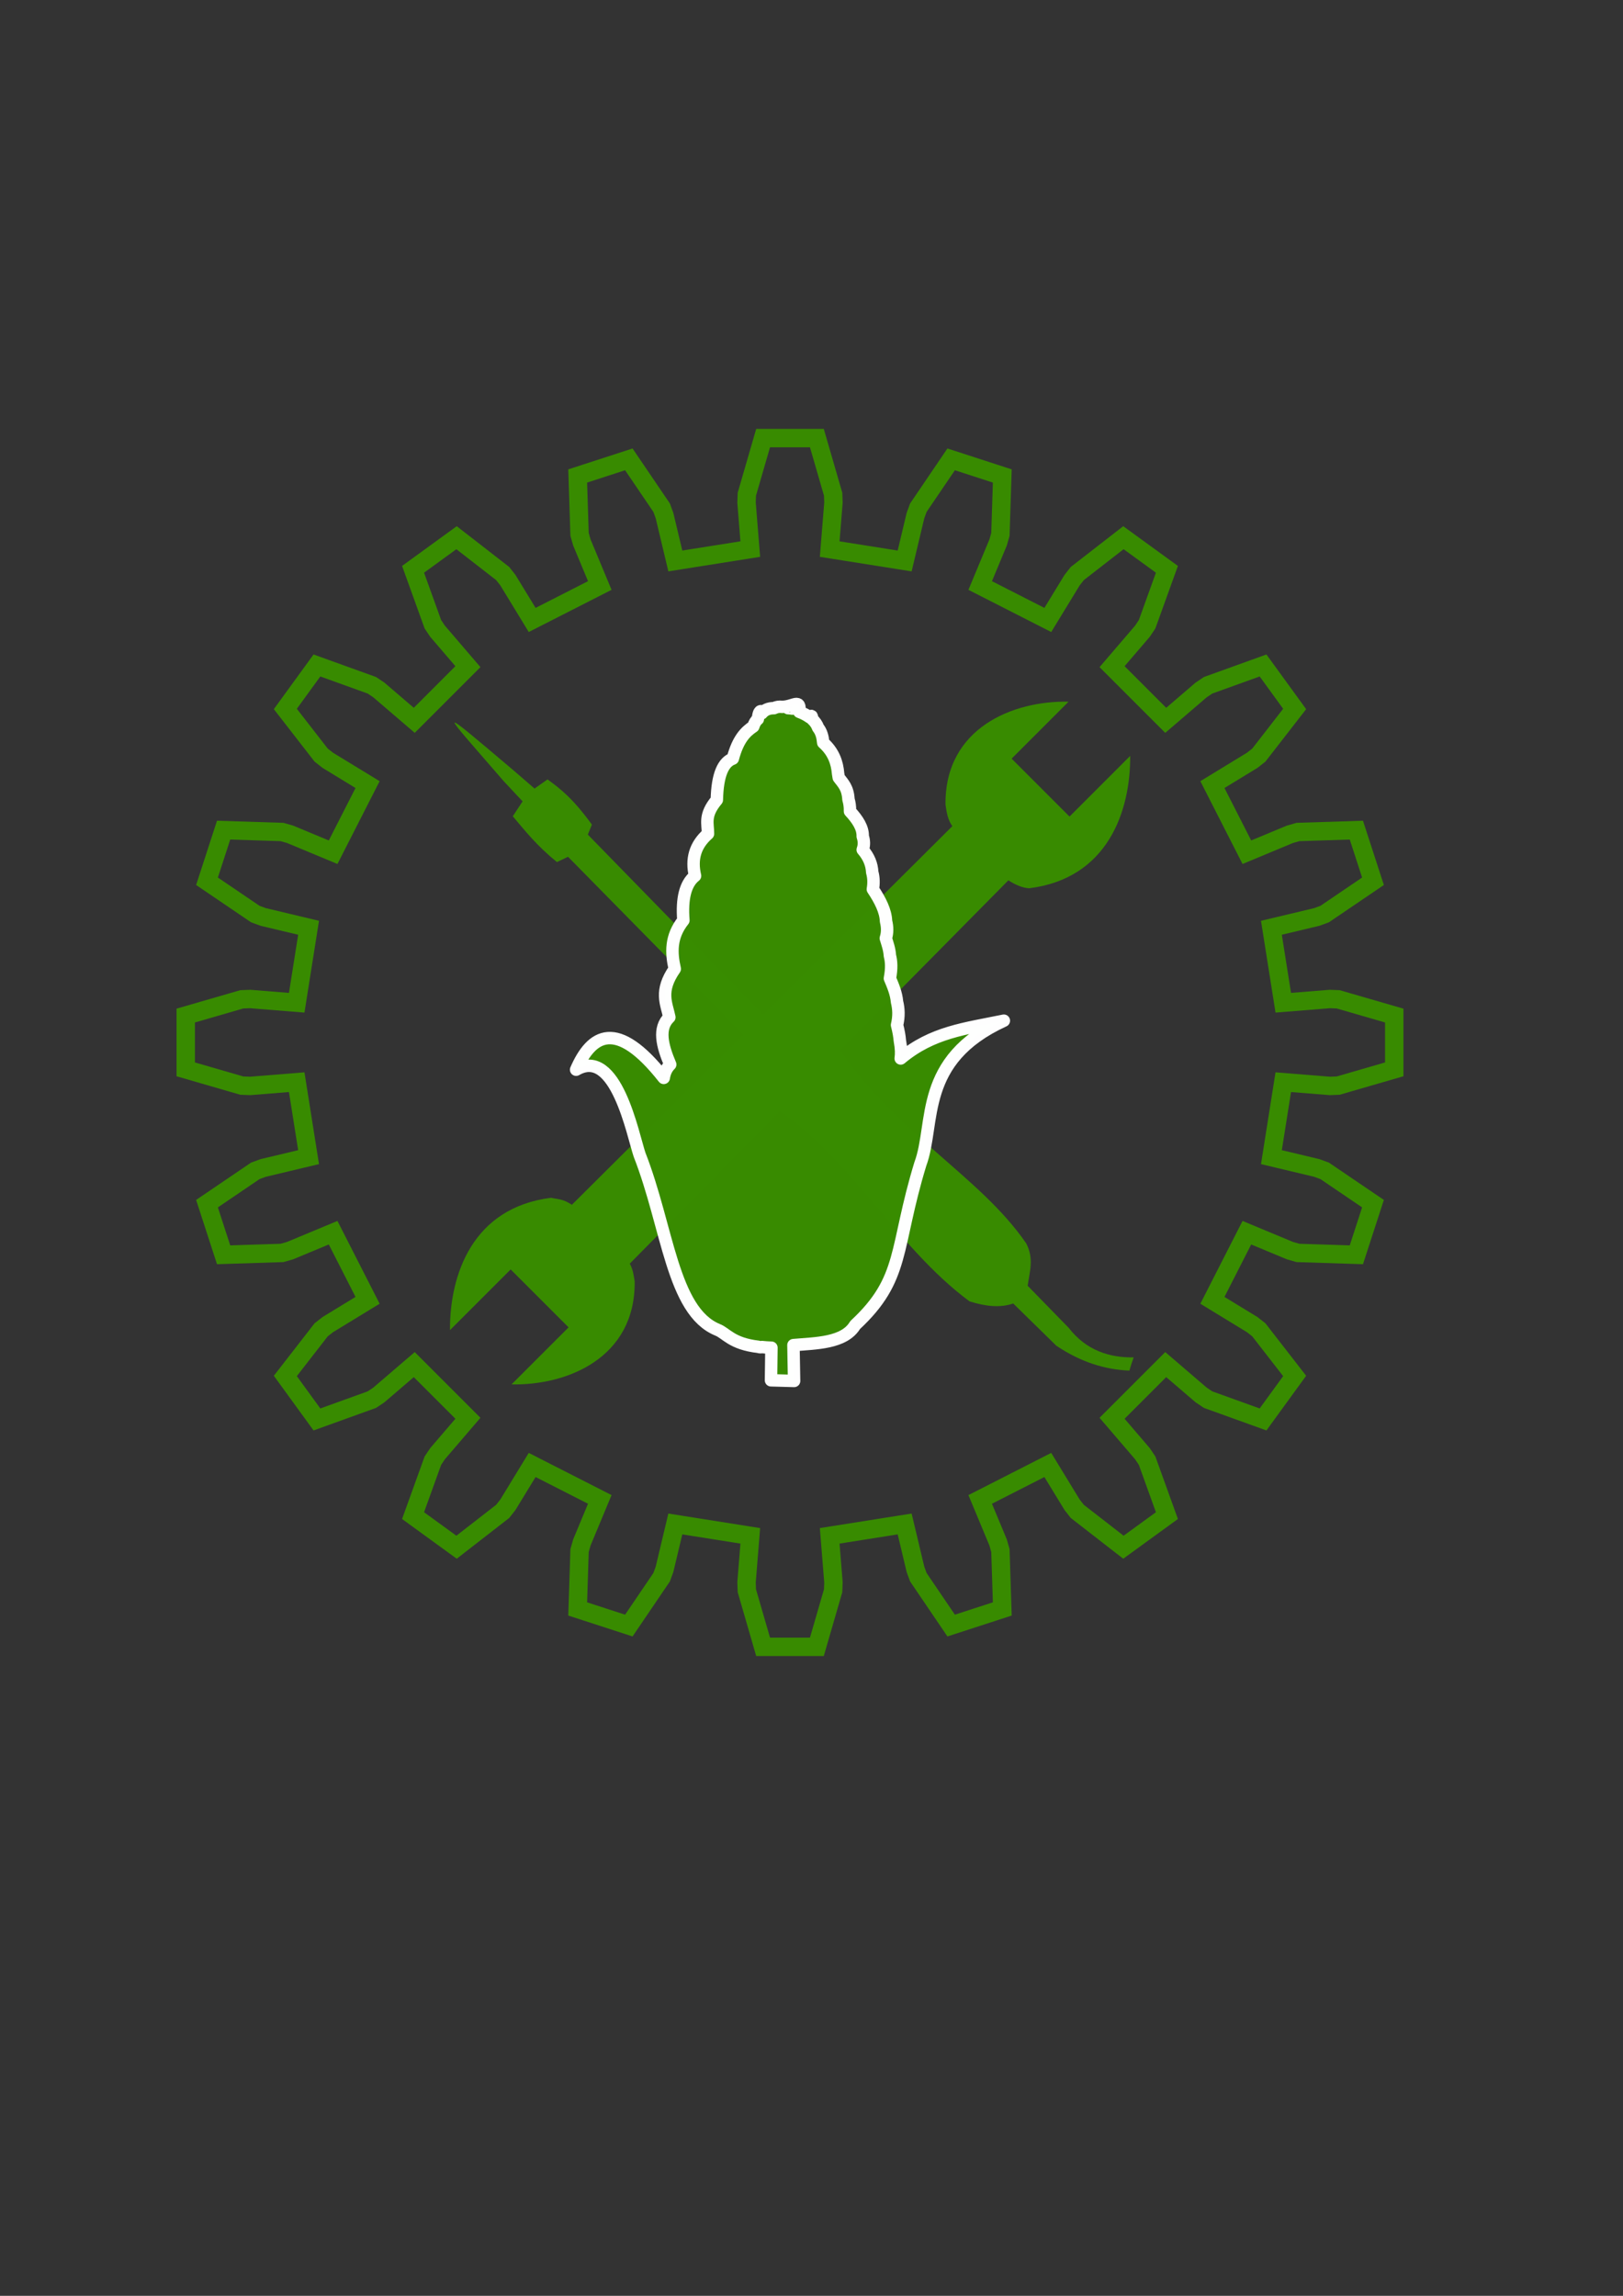 <?xml version="1.0" encoding="UTF-8" standalone="no"?>
<!-- Created with Inkscape (http://www.inkscape.org/) -->

<svg
   xmlns:dc="http://purl.org/dc/elements/1.1/"
   xmlns:cc="http://creativecommons.org/ns#"
   xmlns:rdf="http://www.w3.org/1999/02/22-rdf-syntax-ns#"
   xmlns:svg="http://www.w3.org/2000/svg"
   xmlns="http://www.w3.org/2000/svg"
   xmlns:xlink="http://www.w3.org/1999/xlink"
   xmlns:sodipodi="http://sodipodi.sourceforge.net/DTD/sodipodi-0.dtd"
   xmlns:inkscape="http://www.inkscape.org/namespaces/inkscape"
   width="210mm"
   height="297mm"
   id="svg3049"
   version="1.1"
   inkscape:version="0.48.5 r10040"
   sodipodi:docname="sabugosa_rabiscoscopio.svg">
  <rect width="100%" height="100%" fill="#333333" stroke="none"/>
  <defs
     id="defs3">
    <clipPath
       id="clipPath3919">
      <path
         d="m 0,0 0,8420 5950,0 L 5950,0 0,0 z"
         id="path3921" />
    </clipPath>
    <clipPath
       id="clipPath3925">
      <path
         d="m 5490.52,4233.05 c -0.49,3.47 0.66,5.32 2.96,5.97 4.99,-11.83 8.04,-6.13 17.94,-2.98 0.46,-7.43 10.1,-0.87 11.95,0 10.9,-10.68 23.79,-1.25 38.84,0 3.54,-9.38 10.22,-1.04 17.91,-8.97 4.48,3.49 7.29,8.64 14.93,8.97 5.3,-6.64 12.22,-11.66 26.88,-8.97 7.46,-12.14 9.59,2.54 20.89,0 2.56,-8.75 7.53,3.9 14.95,0 0.63,-3.34 3.3,-4.64 5.96,-5.96 -0.09,-9.07 10.49,-7.44 17.93,-8.97 7.77,-3.18 18.16,-3.73 20.9,-11.94 8.29,-3.66 13.98,-9.92 20.91,-14.94 3.83,-0.16 4.14,-3.83 8.96,-2.99 0.63,-3.34 3.31,-4.65 5.98,-5.97 0.1,10.84 14.14,7.76 17.91,14.93 9.38,-1.41 7.89,8.04 14.95,8.97 6.21,-0.88 -4.44,-8.09 5.96,-8.97 4.04,2.93 3.88,10.07 8.97,11.96 7.43,2.83 18.01,-10.67 17.91,2.98 0.99,0 2,0 3,0 22.27,3.36 16.52,-21.28 38.82,-17.92 4.64,10.61 -10.15,1.8 -8.97,8.97 2.94,8.36 7.97,-4.34 11.95,2.98 1,0 2,0 2.98,0 6.65,-4.85 16.66,-10.76 23.91,-8.97 11.04,5.51 10.74,3.81 26.87,2.99 5.7,-4.25 12.97,-6.95 20.9,-8.96 0.39,-6.59 12.67,-1.26 17.93,-2.99 -5.53,-6.41 -2.02,-21.88 -2.98,-32.85 0.87,-10.4 8.07,0.25 8.95,-5.97 -5.32,-2.19 -0.44,-5.43 0,-8.97 2.99,0 5.98,0 8.98,0 0.97,0 1.98,0 2.96,0 4,0 7.97,0 11.96,0 7.33,2.38 -8.48,18.31 5.95,17.92 1.98,-4 6.41,-5.55 11.98,-5.96 16.64,-3.5 29.09,-20.46 47.76,-29.87 0.58,-4.43 7.23,-2.74 11.96,-2.98 20.26,-14.54 47.8,-16.58 77.64,-26.88 -7.77,-18.23 9.72,-14.93 5.98,-32.86 17.49,-5.28 37.56,-20.46 44.81,3 2.99,0 5.96,0 8.94,0 -3.32,-4.31 -3.2,-7.3 3,-8.97 -0.29,13.23 22.44,3.44 23.9,14.92 2.53,0.55 2.8,-1.16 2.99,-2.98 7.44,-7.2 58.29,8.36 38.82,8.95 -1.39,14.15 2.59,4.45 11.94,5.99 15.21,3.07 32.97,4.02 38.84,-11.96 5.24,11.72 18.18,2.16 29.85,3 8.97,-0.76 24.29,-5.2 35.83,0 11.68,-2.28 18.56,-9.34 26.9,-14.94 2.56,-2.41 1.77,-8.17 5.97,-8.97 0.11,-9.81 5.04,-14.85 2.97,-26.87 4.26,0.25 8.47,0.5 8.98,-2.98 10.3,2.62 -0.74,11.99 5.98,20.91 9.6,0.64 12.62,-5.29 23.88,-3 3.19,7.3 -16.6,17.16 -26.87,20.91 8.93,0.84 29.07,3 35.84,2.99 2.43,0.56 2.97,3 5.97,3 19.55,-9.05 21.88,-0.33 41.81,-8.97 3.46,-12.47 15.42,-16.45 23.9,-23.9 9.09,3.66 -4.36,11.4 2.99,14.94 1.99,0 3.97,0 5.97,0 24.28,-15.54 43.86,-35.78 71.68,-47.79 9.13,-2.16 8.79,5.15 17.92,2.98 1.56,-2.39 3.11,-4.84 2.99,-8.97 16.05,8.28 53.87,7.48 59.72,-11.92 10.75,3.18 19.11,8.77 23.89,17.91 1.01,0 1.99,0 2.99,0 6.12,-14.59 30.6,0.16 32.85,8.97 14.17,-4.51 28.54,-1.17 26.88,17.91 26.71,2.52 45.42,-0.84 56.75,26.88 -43.28,-442.53 -97.13,-900.39 -152.32,-1341 -6.56,-8.08 -9.9,-0.82 -17.91,-5.98 -6.56,11.37 -10.13,25.72 -20.91,32.85 -4.72,21.21 25.9,40.8 2.99,44.81 1.43,9.51 9.4,12.5 8.95,23.89 -6.86,15.04 -17.48,26.31 -32.85,32.85 6.14,38.5 -3.46,77.71 -38.83,74.66 1.27,6.24 -2.03,7.91 -3,11.95 -22.54,0.17 -40.23,-4.92 -50.75,-8.95 11.52,-1.4 22.13,-5.9 32.84,-14.94 5.5,10.42 0.59,12.66 -2.97,20.9 8.79,-4.07 18.78,4.3 20.88,-14.95 29.76,8.18 37.25,-37.32 29.89,-65.69 12.5,-13.36 33.33,-18.4 38.82,-38.81 -6.7,-4.27 -5.71,-16.21 -11.96,-20.91 -0.91,-6.89 8.65,-3.32 8.98,-8.98 3.06,-14.4 -8.77,-18.19 -8.98,-26.86 -0.3,-13.75 10.55,-17.35 14.94,-29.89 1.73,-4.9 -1.72,-11.68 0,-17.91 1.16,-4.16 8.57,-1.14 8.96,-5.96 -7.6,-0.32 -7.05,-11.15 -2.99,-14.93 4.14,5.41 8.47,6.74 11.97,2.98 -0.59,-2.41 -3.02,-2.98 -2.99,-5.98 15.13,-4.41 18.45,12.88 26.86,5.98 -1.75,-10.73 3.49,-14.45 5.99,-20.91 2.2,-14.72 8.74,-25.11 17.91,-32.86 -0.25,-4.23 -0.5,-8.46 3,-8.95 -1.23,-7.2 5.44,-6.49 2.98,-14.93 16.77,2.8 20.25,-7.64 32.86,-8.98 7.18,1.22 6.47,-5.45 14.92,-2.98 0.46,-5.52 10.12,-1.82 11.96,-5.96 1.8,-0.18 3.52,-0.45 2.97,-2.98 0,-4.98 0,-9.96 0,-14.95 11.5,1.43 18.65,7.23 20.91,17.93 1,0 2.01,0 2.99,0 4.4,-1.57 7.53,-4.43 11.94,-5.98 10.49,-14.72 32.32,3.55 47.81,3 4.25,1.14 5.02,3.56 8.94,0 1.77,-12.74 -2.15,-19.77 -2.99,-29.88 8.41,9.51 15.19,20.64 20.91,32.86 2.32,-0.68 3.49,-2.51 2.99,-5.98 0,-1.01 0,-1.98 0,-2.99 8,1.95 11.36,8.55 17.91,11.95 7.97,3 9.84,12.07 14.95,17.91 11.54,1.61 14.56,-5.32 26.87,-2.97 9.95,-29.87 25.95,-53.7 47.81,-71.69 -1.78,-10.18 -8.22,-15.69 -8.99,-26.88 13.03,-8.95 43.69,6.97 50.78,-17.92 -9.87,-16.85 -7.15,-26.37 2.98,-41.81 11.52,6.99 17.01,9.71 29.89,2.98 -0.98,-6.98 -3.6,-12.34 -5.99,-17.91 42.28,-19.46 51.13,-72.32 74.68,-110.5 -4.32,-4.65 -6.29,-11.66 -8.98,-17.93 13.66,-7.27 16.16,-25.65 41.83,-20.91 0.51,-7.47 -4.6,-9.35 -8.99,-11.95 -4.8,0.85 -5.12,-2.81 -8.94,-2.97 0,-2.99 0,-5.98 0,-8.98 0.96,-4.02 4.25,-5.7 2.98,-11.94 -1.82,-4.14 -11.49,-0.44 -11.94,-5.97 -17.66,-12.03 -50.26,-6.66 -53.77,-38.84 -18.65,-6.92 -36.46,0.07 -50.77,5.99 12.57,9.6 -4.02,15.15 -14.92,17.91 -0.88,-28.75 29.94,-25.79 44.81,-38.82 -26.32,-9.52 -7.62,-64.05 -44.81,-62.73 0,-3.97 0,-7.97 0,-11.94 -2.56,0.55 -2.82,-1.16 -2.99,-2.99 -1.26,-6.22 2.03,-7.91 2.99,-11.94 -18.2,-12.65 -35.84,-25.88 -47.79,-44.79 -9.12,-2.16 -10.89,3.05 -17.92,2.98 0,-4.98 0,-9.96 0,-14.93 0,-1 0,-1.99 0,-3 -1.84,0.88 -11.49,7.43 -11.95,0 -8.89,-0.04 -3.82,-14.09 -8.97,-17.91 -0.56,-2.43 -2.99,-2.97 -2.97,-5.98 0.53,-6.5 -2.44,-9.5 -8.97,-8.95 2.41,10.34 -4.45,11.47 -2.98,20.9 -19.86,-3.47 -15.06,25.24 -29.86,17.93 0.43,7.39 0.53,14.5 -5.98,14.92 0,0.98 0,1.99 0,2.99 -1.12,8.32 11.36,18.18 2.98,23.89 -0.07,-2.9 -3.66,-2.32 -5.97,-2.98 0,1.99 0,3.98 0,5.96 -3.29,27.31 -7.28,46.8 -11.94,77.66 -3.01,1.93 -10.29,1.8 -20.91,2.98 -1.26,6.24 2.05,7.92 2.99,11.95 -7.04,-0.05 -8.78,5.14 -17.92,2.99 0.51,8.65 12.17,13.62 -2.99,14.93 -2.41,2.56 -8.18,1.79 -8.95,5.98 -1.79,10.74 1.07,16.84 8.95,17.91 -7.38,5.49 -10.77,7.46 -2.99,14.93 0.56,2.44 3,3 2.99,5.99 -12.86,14.29 -46.13,30.42 -53.75,11.93 -11.81,-7.11 -22.24,-15.59 -29.88,-26.86 -0.25,-10.69 -4.64,-17.27 -5.96,-26.9 -2.34,-0.64 -3.5,-2.49 -3,-5.96 -11.36,2.4 -3.79,-14.12 -5.98,-20.9 -19.35,-10.2 -50.56,-22.53 -71.67,-5.99 -5.96,0 -11.94,0 -17.93,0 -7.41,0.46 -9.23,-4.68 -14.92,-5.96 -2.43,-0.58 -2.98,-2.99 -5.99,-2.99 -8.79,2.27 -15.54,22.11 -20.91,17.91 -22.56,-8 -39.56,-6.05 -53.75,-2.97 -7.93,-6.02 -2.84,-25.03 -14.93,-26.89 -13.93,4.67 -14.6,14.74 -32.85,8.98 -0.99,0 -1.99,0 -2.99,0 0.52,7.47 -4.58,9.32 -8.97,11.92 -2.4,0.58 -2.96,3 -5.95,3 0.54,2.53 -1.18,2.81 -2.99,2.99 -2.58,2.41 -1.77,8.16 -5.99,8.95 0,1.99 0,3.99 0,5.97 0,2 0,3.99 0,5.98 -12,2.05 -17.03,-2.87 -26.87,-2.98 -1.55,17.37 -12.74,25.08 -20.9,35.84 0.4,5.56 1.96,9.97 5.97,11.94 -14.2,16.68 -20.12,41.6 -29.87,62.72 0,2 0,3.98 0,5.97 0,5 0,9.94 0,14.94 -36.09,-1.96 -5.53,-37.3 -29.85,-53.77 -17.35,-2.32 -28.33,5.22 -44.83,-5.96 -4.79,4.14 -9.45,8.46 -14.92,11.94 -13.75,-4.18 -21.39,-14.46 -32.84,-20.92 -11.22,10.58 -29.59,20.12 -44.81,17.93 3.17,15.62 0.55,23.77 -8.95,32.86 -13.43,-2.5 -16.47,-15.41 -29.89,-17.91 -2.27,7.67 -7.25,12.65 -14.92,14.92 -8.04,2.06 -5.78,-6.17 -8.97,-8.97 -8.06,0.9 -5.33,12.57 -11.95,14.94 -20.73,-8.82 -44.2,-21.7 -47.77,-38.83 -9.61,-2.63 -4.1,9.87 -11.95,8.96 0.25,-4.7 -1.45,-11.38 2.98,-11.93 -0.56,-2.43 -2.98,-2.99 -2.98,-5.98 -9.44,0.49 -9.98,-7.94 -20.92,-5.99 2.32,20.3 -18.15,26.72 -8.95,44.82 -25.92,0.07 -32.43,-17.94 -32.85,-35.84 -16.89,6 -43.21,2.59 -38.82,29.85 -18.58,3.34 -30.22,13.62 -56.75,8.97 -1.3,9.87 4.73,19.11 -2.99,32.85 -5.28,-2.68 -3.81,-12.12 -14.93,-8.97 -5.08,1.89 -4.92,9.03 -8.97,11.96 -12.5,-2.41 -19.94,-9.94 -29.86,-14.93 -6.31,2.64 -8.82,9.09 -17.92,8.96 6.75,5.19 2.77,21.12 11.94,23.9 -8.83,10.23 -17.62,27.54 -32.85,14.92 1.26,6.25 -2.04,7.92 -2.99,11.94 -31.29,1.4 -86.57,-37.2 -95.57,17.91 -13.63,2.69 -16.92,-4.95 -26.88,-5.95 2.75,12.69 -7.16,12.74 -17.91,11.94 0.04,8.91 7.77,10.16 8.95,17.92 -1.22,12.72 -15.22,12.64 -14.92,26.88 -20.46,2.98 -44.32,-6.34 -38.83,11.94 -34.53,-13.03 -62.62,-57 -89.6,-8.94 -2.42,-0.59 -2.99,-3.01 -5.99,-3 -3.96,0 -7.96,0 -11.92,0 -0.5,3.51 -5.47,2.52 -8.98,3 -8.44,8.1 8.36,22.91 -8.95,20.89 2.36,5.59 4.98,10.95 5.95,17.91 -9.19,10.72 -27.44,12.38 -32.85,26.89 0.5,8.46 5.48,12.46 5.99,20.91 -10.05,0.08 -15.8,-4.11 -20.91,-8.96 -8.13,4.82 -12.58,13.32 -14.93,23.89 -8.04,2.07 -5.78,-6.19 -8.97,-8.94 -5.52,0.43 -1.81,10.09 -5.95,11.94 -18.36,-0.37 -30.31,-9.11 -47.8,0 -1.19,14.72 -6.52,25.33 -17.92,29.86 -9.8,6.87 -14.12,-12.38 -23.9,-14.93 1.47,9.41 -5.37,10.54 -3,20.89 0,2 0,4 0,5.99 -30.54,-1.69 -45.31,12.41 -50.76,35.84 0,1.99 0,3.97 0,5.96 -12.45,-0.07 -14.73,-10.32 -26.87,-2.96 -3.97,7.55 -13.28,-4.4 -20.91,-3 0,3.97 0,7.96 0,11.94 1.88,11.18 4.7,17.1 -5.97,20.91 0.01,2.99 -2.43,3.55 -3,5.97 -16.14,-5.75 -19.92,-23.87 -32.85,-32.86 0,10.95 0,21.91 0,32.86 -56.44,-1.19 -14.57,72.45 -23.9,113.49 39.56,496.04 75.79,995.46 110.51,1496.32 6.6,0.37 1.27,12.67 2.99,17.91 9.09,0.14 11.61,-6.3 17.92,-8.95 1.22,-3.75 3.86,-6.11 8.97,-5.97 0.61,-3.36 3.31,-4.64 5.96,-5.98 12.74,-9.17 37.48,-6.33 44.81,-20.9 4.94,0.04 1.67,8.28 5.98,8.95 0.77,-4.2 6.54,-3.39 8.95,-5.97 21.88,6.36 48.02,-4.58 56.74,-20.9 0,-1 0,-2 0,-2.99 1.55,-4.42 4.44,-7.53 5.98,-11.94 6.14,-2.63 13.42,7.73 5.98,8.95 0,1 0,1.99 0,2.99 z M 6505.98,2930.87 c 12.68,-3.8 5.03,-4.78 2.98,-14.94 12.39,-0.8 11.64,3.93 20.92,0 -11.09,12.75 -27.65,22.36 -17.93,47.79 -5.25,-1.72 -17.54,3.62 -17.91,-2.99 -3.46,2.52 -8.02,3.95 -14.94,2.99 -13.69,1.73 -13.92,-9.97 -20.91,-14.93 -11.98,9.35 -23.72,10.29 -38.82,2.99 -10.16,11.61 -20.95,13.96 -14.94,35.84 -11.95,-1.01 -16.58,5.32 -29.87,2.97 -5.94,7 -6.86,19.02 -5.97,32.87 -19.55,5.34 -18.27,31.51 -32.86,41.81 -16.28,-2.63 -29.62,-8.21 -50.77,-5.96 -13.32,-10.67 38.43,1.18 53.75,0 5.01,-28.87 31.17,-36.56 29.88,-71.69 13.17,0.21 25.68,-0.22 29.87,-8.97 -1.55,-4.41 -4.41,-7.53 -5.98,-11.94 14.12,-3.8 14.86,-21.01 29.88,-23.9 10.08,-0.08 13.28,15.71 23.88,5.98 0.64,-3.35 3.31,-4.65 5.97,-5.98 14.06,-3.1 15.02,6.9 20.91,11.95 10.27,-1.3 16.74,1.18 23.91,2.97 0.98,0 1.99,0 2.96,0 7.19,-3.77 -1.64,-23.53 5.99,-26.86"
         id="path3927" />
    </clipPath>
    <linearGradient
       id="linearGradient3969-2">
      <stop
         style="stop-color:#007317;stop-opacity:1;"
         offset="0"
         id="stop3971-1" />
      <stop
         style="stop-color:#008a1d;stop-opacity:1;"
         offset="1"
         id="stop3973-6" />
    </linearGradient>
    <radialGradient
       inkscape:collect="always"
       xlink:href="#linearGradient3969-2"
       id="radialGradient3977-2"
       cx="301.292"
       cy="541.071"
       fx="301.292"
       fy="541.071"
       r="36.929"
       gradientTransform="matrix(0.563,-2.227,0.735,0.186,-307.87,1156.469)"
       gradientUnits="userSpaceOnUse" />
    <linearGradient
       id="linearGradient3979-4">
      <stop
         style="stop-color:#ffc905;stop-opacity:1;"
         offset="0"
         id="stop3981-2" />
      <stop
         style="stop-color:#d4a600;stop-opacity:1;"
         offset="1"
         id="stop3983-3" />
    </linearGradient>
    <linearGradient
       id="linearGradient3979-6">
      <stop
         style="stop-color:#ffc905;stop-opacity:1;"
         offset="0"
         id="stop3981-0" />
      <stop
         style="stop-color:#d4a600;stop-opacity:1;"
         offset="1"
         id="stop3983-4" />
    </linearGradient>
    <linearGradient
       inkscape:collect="always"
       xlink:href="#linearGradient3979-6"
       id="linearGradient3985-2"
       x1="289.157"
       y1="538.764"
       x2="329.771"
       y2="538.764"
       gradientUnits="userSpaceOnUse" />
    <linearGradient
       id="linearGradient3969-7">
      <stop
         style="stop-color:#00320a;stop-opacity:1;"
         offset="0"
         id="stop3971-7" />
      <stop
         style="stop-color:#008a1d;stop-opacity:1;"
         offset="1"
         id="stop3973-1" />
    </linearGradient>
    <linearGradient
       id="linearGradient3969">
      <stop
         style="stop-color:#007317;stop-opacity:1;"
         offset="0"
         id="stop3971" />
      <stop
         style="stop-color:#008a1d;stop-opacity:1;"
         offset="1"
         id="stop3973" />
    </linearGradient>
    <linearGradient
       id="linearGradient3979">
      <stop
         style="stop-color:#ffc905;stop-opacity:1;"
         offset="0"
         id="stop3981" />
      <stop
         style="stop-color:#d4a600;stop-opacity:1;"
         offset="1"
         id="stop3983" />
    </linearGradient>
    <inkscape:path-effect
       effect="bend_path"
       id="path-effect3880"
       is_visible="true"
       bendpath="m 134.75,434.862 c 13.485,-129.887 146.491,-5.015 200.03,0"
       prop_scale="1"
       scale_y_rel="false"
       vertical="false"
       bendpath-nodetypes="cc" />
  </defs>
  <sodipodi:namedview
     inkscape:document-units="mm"
     id="base"
     pagecolor="#ffffff"
     bordercolor="#666666"
     borderopacity="1.0"
     inkscape:pageopacity="0.0"
     inkscape:pageshadow="2"
     inkscape:zoom="0.49497475"
     inkscape:cx="-630.68014"
     inkscape:cy="411.76924"
     inkscape:current-layer="layer1"
     showgrid="false"
     inkscape:window-width="1920"
     inkscape:window-height="1017"
     inkscape:window-x="1911"
     inkscape:window-y="-9"
     inkscape:window-maximized="1" />
  <g
     inkscape:label="Layer 1"
     inkscape:groupmode="layer"
     id="layer1">
    <path
       inkscape:connector-curvature="0"
       style="fill:#398c00;fill-opacity:0.996;stroke:none;display:inline"
       d="m 222.308,353.364 c -0.264,0.89 8.298,10.414 24.086,28.657 l 9.175,9.795 -4.796,7.294 c 6.11,7.222 11.525,14.175 21.583,22.404 l 5.422,-2.605 98.115,99.726 c -4.733,6.141 -10.482,11.348 -19.811,12.817 2.542,4.886 5.643,8.961 10.74,10.212 l 9.488,-1.563 c 39.125,24.42 61.332,69.171 97.802,96.183 7.844,2.487 15.072,3.253 21.375,1.042 l 21.062,20.633 c 11.944,8.032 23.828,11.704 35.763,12.192 0.631,-2.185 1.305,-4.345 2.085,-6.461 -11.841,0.17 -23.203,-3.387 -31.801,-14.485 l -20.019,-20.529 c 0.847,-6.688 3.251,-13.067 -0.73,-20.737 -23.088,-33.574 -63.11,-52.46 -94.361,-99.413 l 0.521,-9.691 c -1.366,-4.611 -2.865,-9.181 -8.758,-10.212 -3.563,8.995 -8.224,15.197 -13.242,20.425 l -98.532,-100.976 1.981,-4.898 c -9.554,-13.129 -15.656,-17.652 -21.688,-22.092 l -6.36,4.481 -10.114,-8.753 C 231.653,360.178 222.571,352.474 222.308,353.364 z"
       id="path3041-0-7-1-8"
       inkscape:export-filename="c:\Users\aporto\Desktop\carimbo.png"
       inkscape:export-xdpi="92.870003"
       inkscape:export-ydpi="92.870003" />
    <g
       id="g3898-4-4-7-8"
       transform="matrix(1.271,1.271,-1.271,1.271,177.682,-550.072)"
       style="opacity:1;fill:#398c00;fill-opacity:0.996;stroke:none;display:inline"
       inkscape:export-filename="c:\Users\aporto\Desktop\carimbo.png"
       inkscape:export-xdpi="92.870003"
       inkscape:export-ydpi="92.870003">
      <path
         id="path3043-5-0-4-2"
         d="m 509.312,214.25 0,23.344 -22.281,0 0,-21.906 c -10.88,10.412 -18.786,28.896 -3.875,43.469 1.701,1.297 3.43,2.514 5.459,2.828 L 488.25,408.005 c -3.065,0.627 -3.793,1.722 -5.344,2.652 -13.269,17.05 -4.648,34.38 6,44.906 l 0,-23.344 22.281,0 0,21.938 c 10.88,-10.412 18.786,-28.928 3.875,-43.5 -1.295,-0.904 -2.43,-1.887 -4.356,-2.475 L 509.812,261.631 c 2.312,-0.513 4.218,-1.296 5.531,-2.475 13.269,-17.05 4.617,-34.38 -6.031,-44.906 z"
         style="fill:#398c00;fill-opacity:0.996;stroke:none"
         inkscape:connector-curvature="0" />
    </g>
    <path
       style="opacity:1;fill:#398c00;fill-opacity:0.996;fill-rule:nonzero;stroke:#ffffff;stroke-width:6.079;stroke-linecap:round;stroke-linejoin:round;stroke-miterlimit:4;stroke-opacity:0.996;stroke-dasharray:none;stroke-dashoffset:62.04;display:inline"
       d="m 389.074,344.243 c -1.477,0.225 -3.755,1.358 -6.543,1.372 -1.541,-0.18 -2.858,0.052 -4.01,0.633 -2.876,-0.017 -4.749,1 -6.016,2.533 l 0,-0.95 c -1.116,-0.616 -1.592,1.246 -1.9,3.799 -0.994,0.747 -1.738,2.031 -2.216,3.588 -3.848,2.578 -7.475,6.175 -10.026,15.725 -4.611,1.696 -7.51,7.592 -7.81,20.157 -6.398,7.601 -4.291,11.652 -4.327,16.569 -6.353,5.561 -8.249,12.433 -6.332,20.579 -4.785,3.784 -6.522,11.21 -5.699,21.74 -6.36,7.999 -5.994,15.899 -4.221,23.746 -7.605,10.93 -4.068,16.785 -2.639,23.64 -5.64,5.354 -3.515,13.865 0.422,23.112 -1.712,1.677 -2.741,3.835 -3.166,6.543 -23.035,-29.233 -35.365,-21.254 -42.847,-4.01 19.468,-11.374 27.651,31.58 31.027,41.581 13.854,35.37 15.913,76.452 38.099,85.589 4.282,1.632 6.877,6.832 20.052,8.337 0.502,0.204 1.089,0.241 1.689,0.105 1.467,0.127 2.92,0.286 4.644,0.316 l -0.209,15.936 11.292,0.316 -0.317,-17.519 c 10.901,-0.957 24.837,-0.856 30.183,-9.815 24.415,-22.724 19.199,-37.262 31.872,-78.73 7.454,-19.983 -1.231,-50.73 40.842,-70.076 -18.971,3.922 -35.001,5.552 -50.446,18.469 0.324,-2.155 0.301,-4.854 -0.422,-8.759 -0.152,-2.007 -0.587,-4.534 -1.372,-7.599 1.033,-4.303 0.825,-7.962 0,-11.292 -0.37,-4.229 -1.958,-7.879 -3.482,-11.503 0.948,-5.033 0.698,-8.332 0,-11.081 -0.247,-3.443 -1.21,-5.864 -2.005,-8.548 0.862,-2.663 0.833,-5.44 0.105,-8.337 -0.162,-4.925 -2.811,-10.183 -6.438,-15.619 0.471,-2.805 0.468,-5.556 -0.317,-8.337 -0.182,-3.691 -1.515,-7.341 -4.644,-10.976 0.799,-2.192 0.734,-4.38 0,-6.543 0.169,-4.106 -2.46,-8.211 -6.227,-12.242 0.071,-2.427 -0.28,-4.297 -0.739,-5.804 -0.324,-5.816 -2.674,-7.886 -4.749,-10.659 -0.091,-0.642 -0.182,-1.268 -0.317,-1.9 -0.449,-5.493 -2.239,-10.713 -7.282,-15.197 -0.23,-2.61 -0.79,-5.159 -2.533,-7.387 -0.526,-1.47 -1.48,-2.905 -2.955,-4.221 0.044,-1.974 -0.36,-1.632 -1.161,-0.844 -1.327,-0.955 -2.89,-1.821 -5.066,-2.638 0.429,-3.326 -0.317,-4.024 -1.794,-3.799 z m -2.955,1.055 c 0.536,0.066 1.025,0.492 1.372,1.161 -0.657,-0.108 -1.369,-0.191 -2.111,-0.211 l 0,-0.844 c 0.287,-0.124 0.498,-0.135 0.739,-0.105 z"
       id="rect3960-0-4"
       inkscape:connector-curvature="0"
       sodipodi:nodetypes="ccccccccccccccccccccccccccccccccccccccccccccccccccccccccc"
       inkscape:export-filename="c:\Users\aporto\Desktop\carimbo.png"
       inkscape:export-xdpi="92.870003"
       inkscape:export-ydpi="92.870003" />
    <g
       inkscape:export-ydpi="92.870003"
       inkscape:export-xdpi="92.870003"
       inkscape:export-filename="c:\Users\aporto\Desktop\carimbo.png"
       style="opacity:1;stroke:#398c00;stroke-width:4.035;stroke-miterlimit:4;stroke-opacity:0.996;stroke-dasharray:none;display:inline"
       inkscape:label="Gear20"
       transform="matrix(2.229,0,0,2.229,386.33,509.703)"
       id="g16827-9-5">
      <path
         inkscape:connector-curvature="0"
         style="fill:none;stroke:#398c00;stroke-width:4.035;stroke-miterlimit:4;stroke-opacity:0.996;stroke-dasharray:none"
         d="m 108.225,-8.713 10.199,-0.821 1.844,0.069 12.304,3.567 0,11.796 -12.304,3.567 -1.844,0.069 -10.199,-0.821 -2.604,16.444 9.953,2.371 1.732,0.635 10.6,7.195 -3.645,11.218 -12.805,-0.409 -1.775,-0.505 -9.445,-3.932 -7.559,14.834 8.734,5.33 1.451,1.14 7.858,10.119 -6.933,9.542 -12.052,-4.346 -1.532,-1.028 -7.768,-6.659 -11.773,11.773 6.659,7.768 1.028,1.532 4.346,12.052 -9.542,6.933 -10.119,-7.858 -1.14,-1.451 -5.33,-8.734 -14.834,7.559 3.932,9.445 0.505,1.775 0.409,12.805 -11.218,3.645 -7.195,-10.6 -0.635,-1.732 -2.371,-9.953 -16.444,2.604 0.821,10.199 -0.069,1.844 -3.567,12.304 -11.796,0 -3.567,-12.304 -0.069,-1.844 0.821,-10.199 -16.444,-2.604 -2.371,9.953 -0.635,1.732 -7.195,10.6 -11.218,-3.645 0.409,-12.805 0.505,-1.775 3.932,-9.445 -14.834,-7.559 -5.33,8.734 -1.14,1.451 -10.119,7.858 -9.542,-6.933 4.346,-12.052 1.028,-1.532 6.659,-7.768 -11.773,-11.773 -7.768,6.659 -1.532,1.028 -12.052,4.346 -6.933,-9.542 7.858,-10.119 1.451,-1.14 8.734,-5.33 -7.559,-14.834 -9.445,3.932 -1.775,0.505 -12.805,0.409 -3.645,-11.218 10.6,-7.195 1.732,-0.635 9.953,-2.371 -2.604,-16.444 -10.199,0.821 -1.844,-0.069 -12.304,-3.567 0,-11.796 12.304,-3.567 1.844,-0.069 10.199,0.821 2.604,-16.444 -9.953,-2.371 -1.732,-0.635 -10.6,-7.195 3.645,-11.218 12.805,0.409 1.775,0.505 9.445,3.932 7.559,-14.834 -8.734,-5.33 -1.451,-1.14 -7.858,-10.119 6.933,-9.542 12.052,4.346 1.532,1.028 7.768,6.659 11.773,-11.773 -6.659,-7.768 -1.028,-1.532 -4.346,-12.052 9.542,-6.933 10.119,7.858 1.14,1.451 5.33,8.734 14.834,-7.559 -3.932,-9.445 -0.505,-1.775 -0.409,-12.805 11.218,-3.645 7.195,10.6 0.635,1.732 2.371,9.953 16.444,-2.604 -0.821,-10.199 0.069,-1.844 3.567,-12.304 11.796,0 3.567,12.304 0.069,1.844 -0.821,10.199 16.444,2.604 2.371,-9.953 0.635,-1.732 7.195,-10.6 11.218,3.645 -0.409,12.805 -0.505,1.775 -3.932,9.445 14.834,7.559 5.33,-8.734 1.14,-1.451 10.119,-7.858 9.542,6.933 -4.346,12.052 -1.028,1.532 -6.659,7.768 11.773,11.773 7.768,-6.659 1.532,-1.028 12.052,-4.346 6.933,9.542 -7.858,10.119 -1.451,1.14 -8.734,5.33 7.559,14.834 9.445,-3.932 1.775,-0.505 12.805,-0.409 3.645,11.218 -10.6,7.195 -1.732,0.635 -9.953,2.371 z"
         id="path16829-4-5" />
    </g>
    <g
       inkscape:label="teste"
       id="layer5"
       transform="translate(1215.821,-269.064)"
       style="opacity:1" />
    <g
       style="display:inline;opacity:1"
       id="layer1-2"
       inkscape:label="Layer 1"
       transform="translate(1215.821,-269.064)" />
    <g
       style="display:inline;opacity:1"
       inkscape:label="Layer"
       id="layer2"
       transform="translate(1215.821,-269.064)" />
    <g
       id="g3898-4-4-7-8-7"
       transform="matrix(1.271,1.271,-1.271,1.271,-1549.541,-671.698)"
       style="fill:#398c00;fill-opacity:0.996;stroke:none;display:inline"
       inkscape:export-filename="c:\Users\aporto\Desktop\carimbo.png"
       inkscape:export-xdpi="92.870003"
       inkscape:export-ydpi="92.870003">
      <path
         id="path3043-5-0-4-2-4"
         style="fill:#398c00;fill-opacity:0.996;stroke:none"
         d="m 570.585,170.966 0,23.344 -22.281,0 0,-21.906 c -10.88,10.412 -18.786,28.896 -3.875,43.469 1.701,1.297 3.43,2.514 5.459,2.828 l -0.365,146.02 c -3.065,0.627 -3.793,1.722 -5.344,2.652 -13.269,17.05 -4.648,34.38 6,44.906 l 0,-23.344 22.281,0 0,21.938 c 10.88,-10.412 18.786,-28.928 3.875,-43.5 -1.295,-0.904 -2.43,-1.887 -4.356,-2.475 l -0.894,-146.55 c 2.312,-0.513 4.218,-1.296 5.531,-2.475 13.269,-17.05 4.617,-34.38 -6.031,-44.906 z m -136.256,123.687 c 0.246,0.454 7.363,0.833 20.754,1.799 l 7.465,0.244 0.983,4.758 c 5.246,0.437 10.113,1.043 17.309,0.323 l 1.108,-3.159 77.849,0.634 c 0.554,4.279 0.341,8.59 -2.752,12.839 2.923,0.922 5.747,1.306 8.244,-0.208 l 3.118,-4.349 c 25.005,-5.786 51.352,3.085 76.332,-0.637 4.065,-2.108 7.211,-4.65 8.821,-8.001 l 16.407,-0.169 c 7.86,-1.539 13.982,-4.771 18.87,-9.275 -0.611,-1.108 -1.196,-2.223 -1.722,-3.363 -4.593,4.726 -10.463,7.798 -18.213,6.814 l -15.955,-0.2 c -2.298,-2.965 -3.863,-6.421 -8.447,-7.873 -22.296,-4.126 -45.476,4.191 -76.249,-1.988 l -3.608,-4.019 c -2.352,-1.277 -4.74,-2.485 -7.465,-0.572 2.137,4.941 2.744,9.216 2.826,13.248 l -78.506,-0.962 -1.148,-2.707 c -8.926,-1.407 -13.107,-0.786 -17.227,-0.159 l -0.74,4.266 -7.424,0.535 c -14.273,1.184 -20.878,1.726 -20.632,2.18 z"
         inkscape:connector-curvature="0" />
    </g>
    <path
       style="fill:#398c00;fill-opacity:0.996;fill-rule:nonzero;stroke:#ffffff;stroke-width:6.079;stroke-linecap:round;stroke-linejoin:round;stroke-miterlimit:4;stroke-opacity:0.996;stroke-dasharray:none;stroke-dashoffset:62.04;display:inline"
       d="m -1204.399,245.473 c -1.477,0.225 -3.755,1.358 -6.543,1.372 -1.541,-0.18 -2.858,0.052 -4.01,0.633 -2.876,-0.017 -4.749,1 -6.016,2.533 l 0,-0.95 c -1.117,-0.616 -1.592,1.246 -1.9,3.799 -0.994,0.747 -1.738,2.031 -2.216,3.588 -3.848,2.578 -7.475,6.175 -10.026,15.725 -4.611,1.696 -7.51,7.592 -7.81,20.157 -6.398,7.601 -4.291,11.652 -4.327,16.569 -6.353,5.561 -8.249,12.433 -6.332,20.579 -4.785,3.784 -6.522,11.21 -5.699,21.74 -6.36,7.999 -5.995,15.899 -4.221,23.745 -7.605,10.93 -4.068,16.785 -2.639,23.64 -5.64,5.354 -3.515,13.865 0.422,23.112 -1.712,1.677 -2.74,3.835 -3.166,6.543 -23.035,-29.233 -35.365,-21.254 -42.847,-4.01 19.468,-11.374 27.651,31.58 31.027,41.581 13.854,35.37 15.913,76.452 38.099,85.589 4.282,1.631 6.877,6.832 20.052,8.337 0.502,0.204 1.089,0.241 1.689,0.105 1.467,0.127 2.92,0.286 4.644,0.316 l -0.209,15.936 11.292,0.316 -0.318,-17.519 c 10.901,-0.957 24.837,-0.856 30.183,-9.815 24.415,-22.724 19.199,-37.262 31.872,-78.73 7.454,-19.983 -1.231,-50.73 40.843,-70.076 -18.971,3.922 -35.001,5.552 -50.446,18.469 0.324,-2.155 0.301,-4.854 -0.422,-8.759 -0.152,-2.006 -0.587,-4.534 -1.372,-7.598 1.034,-4.303 0.825,-7.963 0,-11.292 -0.37,-4.229 -1.958,-7.879 -3.482,-11.503 0.948,-5.033 0.698,-8.332 0,-11.081 -0.246,-3.443 -1.21,-5.864 -2.005,-8.548 0.862,-2.663 0.834,-5.44 0.105,-8.337 -0.162,-4.925 -2.811,-10.183 -6.438,-15.619 0.471,-2.805 0.468,-5.556 -0.318,-8.337 -0.182,-3.691 -1.515,-7.341 -4.644,-10.976 0.799,-2.192 0.734,-4.38 0,-6.543 0.169,-4.106 -2.46,-8.211 -6.227,-12.242 0.071,-2.427 -0.28,-4.297 -0.739,-5.804 -0.324,-5.816 -2.674,-7.886 -4.749,-10.659 -0.091,-0.642 -0.182,-1.268 -0.317,-1.9 -0.449,-5.493 -2.239,-10.713 -7.282,-15.197 -0.23,-2.61 -0.79,-5.159 -2.533,-7.387 -0.526,-1.47 -1.48,-2.905 -2.955,-4.221 0.044,-1.974 -0.36,-1.632 -1.161,-0.844 -1.327,-0.955 -2.89,-1.821 -5.066,-2.638 0.428,-3.326 -0.318,-4.024 -1.794,-3.799 z m -2.955,1.055 c 0.536,0.066 1.025,0.492 1.372,1.161 -0.657,-0.108 -1.369,-0.191 -2.111,-0.211 l 0,-0.844 c 0.287,-0.124 0.498,-0.135 0.739,-0.105 z"
       id="rect3960-0-4-0"
       inkscape:connector-curvature="0"
       sodipodi:nodetypes="ccccccccccccccccccccccccccccccccccccccccccccccccccccccccc"
       inkscape:export-filename="c:\Users\aporto\Desktop\carimbo.png"
       inkscape:export-xdpi="92.870003"
       inkscape:export-ydpi="92.870003" />
    <g
       id="g3898-4-4-7-8-7-9"
       transform="matrix(1.271,1.271,-1.271,1.271,-943.981,-128.598)"
       style="fill:#398c00;fill-opacity:0.996;stroke:none;display:inline"
       inkscape:export-filename="c:\Users\aporto\Desktop\carimbo.png"
       inkscape:export-xdpi="92.870003"
       inkscape:export-ydpi="92.870003" />
    <g
       inkscape:export-ydpi="92.870003"
       inkscape:export-xdpi="92.870003"
       inkscape:export-filename="c:\Users\aporto\Desktop\carimbo.png"
       style="stroke:#398c00;stroke-width:4.035;stroke-miterlimit:4;stroke-opacity:0.996;stroke-dasharray:none;display:inline"
       inkscape:label="Gear20"
       transform="matrix(2.229,0,0,2.229,-601.595,954.051)"
       id="g16827-9-5-2">
      <path
         id="path16829-4-5-4"
         style="fill:none;stroke:#398c00;stroke-width:0.795;stroke-miterlimit:4;stroke-opacity:0.996;stroke-dasharray:none"
         d="M 0.799,66.024 0.673,59.028 C 5.022,58.647 10.583,58.691 12.716,55.117 c 9.74,-9.066 9.02,-19.067 14.075,-35.61 l 2.69,2.818 c -0.277,1.529 -0.379,3.001 -0.881,4.346 -2.082,6.811 -3.089,11.974 -4.066,16.319 4.459,5.052 9.105,9.844 14.44,13.795 3.519,1.116 6.762,1.469 9.589,0.477 l 9.449,9.253 c 5.358,3.603 13.87,7.741 19.225,7.96 L 77.115,75.529 70.662,82.435 l 6.659,7.768 1.028,1.532 4.346,12.052 -9.542,6.933 -10.119,-7.858 -1.14,-1.451 -5.33,-8.734 -14.834,7.559 3.932,9.445 0.505,1.775 0.409,12.805 -11.218,3.645 -7.195,-10.6 -0.635,-1.732 -2.371,-9.953 -16.444,2.604 0.821,10.199 -0.069,1.844 -3.567,12.304 -11.796,0 -3.567,-12.304 -0.069,-1.844 0.821,-10.199 -16.444,-2.604 -2.371,9.953 -0.635,1.732 -7.195,10.6 -11.218,-3.645 0.409,-12.805 0.505,-1.775 3.932,-9.445 -14.834,-7.559 -5.33,8.734 -1.14,1.451 -10.119,7.858 -9.542,-6.933 4.346,-12.052 1.028,-1.532 6.659,-7.768 -11.773,-11.773 -7.768,6.659 -1.532,1.028 -12.052,4.346 -6.933,-9.542 7.858,-10.119 1.451,-1.14 8.734,-5.33 -7.559,-14.834 -9.445,3.932 -1.775,0.505 -12.805,0.409 -3.645,-11.218 10.6,-7.195 1.732,-0.635 9.953,-2.371 -2.604,-16.444 -10.199,0.821 -1.844,-0.069 -12.304,-3.567 0,-11.796 12.304,-3.567 1.844,-0.069 10.199,0.821 2.604,-16.444 -9.953,-2.371 -1.732,-0.635 -10.6,-7.195 3.645,-11.218 12.805,0.409 1.775,0.505 9.445,3.932 7.559,-14.834 -8.734,-5.33 -1.451,-1.14 -7.858,-10.119 6.933,-9.542 12.052,4.346 1.532,1.028 7.768,6.659 11.773,-11.773 -6.659,-7.768 -1.028,-1.532 -4.346,-12.052 9.542,-6.933 10.119,7.858 1.14,1.451 5.33,8.734 14.834,-7.559 -3.932,-9.445 -0.505,-1.775 -0.409,-12.805 11.218,-3.645 7.195,10.6 0.635,1.732 2.371,9.953 16.444,-2.604 -0.821,-10.199 0.069,-1.844 3.567,-12.304 11.796,0 3.567,12.304 0.069,1.844 -0.821,10.199 16.444,2.604 2.371,-9.953 0.635,-1.732 7.195,-10.6 11.218,3.645 -0.409,12.805 -0.505,1.775 -3.932,9.445 14.834,7.559 5.33,-8.734 1.14,-1.451 10.119,-7.858 9.542,6.933 -4.346,12.052 -1.028,1.532 -6.659,7.768 11.773,11.773 7.768,-6.659 1.532,-1.028 12.052,-4.346 6.933,9.542 -7.858,10.119 -1.451,1.14 -8.734,5.33 7.559,14.834 9.445,-3.932 1.775,-0.505 12.805,-0.409 3.645,11.218 -10.6,7.195 -1.732,0.635 -9.953,2.371 2.604,16.444 10.199,-0.821 1.844,0.069 12.304,3.567 0,11.796 -12.304,3.567 -1.844,0.069 -10.199,-0.821 -2.604,16.444 9.953,2.371 1.732,0.635 10.6,7.195 -3.645,11.218 -12.805,-0.409 -1.775,-0.505 -9.445,-3.932 -7.559,14.834 8.734,5.33 1.451,1.14 7.858,10.119 -6.933,9.542 -12.052,-4.346 -1.532,-1.028 -7.768,-6.659 -2.374,2.148 c -2.171,1.37 -3.999,-8.76e-4 -5.881,-0.941 0.283,-0.98 0.476,-1.839 0.826,-2.789 -5.312,0.076 -10.415,-1.512 -14.272,-6.491 L 51.747,53.378 C 52.127,50.378 53.211,47.51 51.425,44.069 45.809,35.904 36.139,26.727 27.895,19.379 L 27.132,18.487 C 30.105,10.515 24.938,3.461 41.723,-4.257 34.155,-2.692 27.767,-2.036 21.605,3.118 21.734,2.258 21.725,1.185 21.437,-0.373 21.376,-1.174 21.203,-2.193 20.89,-3.416 c 0.412,-1.717 0.329,-3.172 0,-4.5 -0.148,-1.687 -0.78,-3.139 -1.388,-4.584 0.378,-2.008 0.279,-3.333 0,-4.43 -0.098,-1.374 -0.482,-2.336 -0.799,-3.407 0.344,-1.062 0.333,-2.167 0.042,-3.323 -0.065,-1.965 -0.326,-3.617 -1.773,-5.786 l 2.007,-1.879 c 1.019,1.79 2.038,3.068 2.092,4.72 0.327,1.3 0.331,2.549 -0.056,3.743 0.357,1.204 0.801,2.297 0.911,3.841 0.313,1.233 0.425,2.705 0,4.963 0.42,0.999 0.841,2.005 1.15,3.07 l 24.394,-24.689 c 1.61,1.026 3.15,1.662 4.57,1.738 17.283,-2.155 22.221,-16.964 22.151,-29.035 l -13.305,13.305 -12.702,-12.702 12.492,-12.492 c -0.379,-0.008 -0.765,-0.004 -1.15,0 -11.917,0.127 -26.025,6.29 -25.838,22.572 0.23,1.71 0.522,3.389 1.5,4.725 L 16.714,-29.965 16.292,-30.579 c 0.188,-1.119 0.074,-1.533 -0.239,-2.643 -0.073,-1.472 -0.616,-2.924 -1.865,-4.374 0.319,-0.875 0.293,-1.745 0,-2.608 0.067,-1.638 -0.979,-3.285 -2.481,-4.893 0.028,-0.968 -0.112,-1.712 -0.294,-2.313 -0.129,-2.32 -1.065,-3.142 -1.893,-4.248 -0.036,-0.256 -0.072,-0.505 -0.126,-0.757 -0.179,-2.191 -0.89,-4.282 -2.902,-6.071 -0.092,-1.041 -0.314,-2.055 -1.009,-2.944 -0.21,-0.587 -0.589,-1.157 -1.178,-1.682 0.017,-0.787 -0.143,-0.651 -0.463,-0.336 -0.529,-0.381 -1.165,-0.725 -2.033,-1.051 0.15,-1.161 -0.055,-1.517 -0.505,-1.528 -0.064,-0.002 -0.137,0.003 -0.21,0.014 -0.589,0.09 -1.495,0.541 -2.608,0.547 -0.615,-0.072 -1.139,0.021 -1.598,0.252 -1.147,-0.007 -1.892,0.398 -2.397,1.009 l 0,-0.379 c -0.445,-0.246 -0.634,0.496 -0.757,1.514 -0.397,0.298 -0.693,0.809 -0.883,1.43 -1.535,1.029 -2.992,2.471 -4.01,6.281 -1.839,0.677 -2.993,3.02 -3.112,8.033 -2.552,3.033 -1.71,4.656 -1.724,6.617 -2.535,2.219 -3.288,4.952 -2.524,8.202 -1.909,1.51 -2.6,4.477 -2.271,8.678 -2.537,3.191 -2.276,5.667 -1.569,8.798 l -3.015,-2.951 c -0.572,-2.751 -0.698,-4.163 0.771,-6.954 l -20.146,-20.665 0.883,-2.187 c -4.286,-5.89 -7.024,-7.92 -9.73,-9.912 l -2.846,2.005 -4.542,-3.926 c -8.536,-7.228 -12.627,-10.696 -12.982,-10.543 -0.011,0.005 -0.01,0.016 -0.014,0.028 -0.118,0.399 3.712,4.672 10.795,12.856 l 4.122,4.388 -2.145,3.281 c 2.741,3.24 5.161,6.36 9.674,10.052 l 2.439,-1.178 24.288,24.567 2.109,2.045 c -3.034,4.36 -1.395,6.46 -0.825,9.195 -2.25,2.136 -1.402,5.536 0.168,9.225 -0.683,0.669 -1.106,1.527 -1.276,2.608 -9.19,-11.662 -14.105,-8.478 -17.09,-1.598 7.767,-4.538 11.032,12.596 12.379,16.585 1.382,3.528 1.79,5.725 2.782,9.304 l -3.703,1.499 c -0.81,-2.706 -1.701,-5.42 -2.738,-8.069 -0.252,-0.746 -0.583,-1.982 -0.967,-3.365 l -14.286,14.216 c -2.105,-1.39 -3.156,-1.188 -4.57,-1.542 -17.283,2.155 -22.249,16.95 -22.179,29.021 l 13.319,-13.305 12.702,12.702 -12.506,12.506 c 12.137,0.267 27.195,-5.778 27.002,-22.586 -0.223,-1.253 -0.317,-2.464 -1.08,-3.897 l 7.557,-7.655 c -0.714,-2.62 -1.33,-4.3 -2.14,-7.006 l 3.703,-1.839 c 0.992,3.578 2.456,7.858 3.457,11.017 1.001,3.159 2.106,5.991 3.514,8.262 1.408,2.27 3.119,3.978 5.331,4.89 1.708,0.651 2.749,2.722 8.005,3.323 0.2,0.081 0.434,0.096 0.673,0.042 0.585,0.051 1.163,0.114 1.851,0.126 l -0.084,6.365 m 3.477,-131.491 c 0.047,-0.006 0.092,-0.006 0.14,0 0.214,0.026 0.409,0.196 0.547,0.463 -0.262,-0.043 -0.545,-0.076 -0.841,-0.084 l 0,-0.336 c 0.057,-0.025 0.107,-0.036 0.154,-0.042 z"
         inkscape:connector-curvature="0"
         sodipodi:nodetypes="cccccccccccccccccccccccccccccccccccccccccccccccccccccccccccccccccccccccccccccccccccccccccccccccccccccccccccccccccccccccccccccccccccccccccccccccccccccccccccccccccccccccccccccccccccccccccccccccccccccccccccccccccccccccccccccccccccccccccccccccccccccccccccccccccccccccccccccssccccccccccc" />
    </g>
  </g>
</svg>
